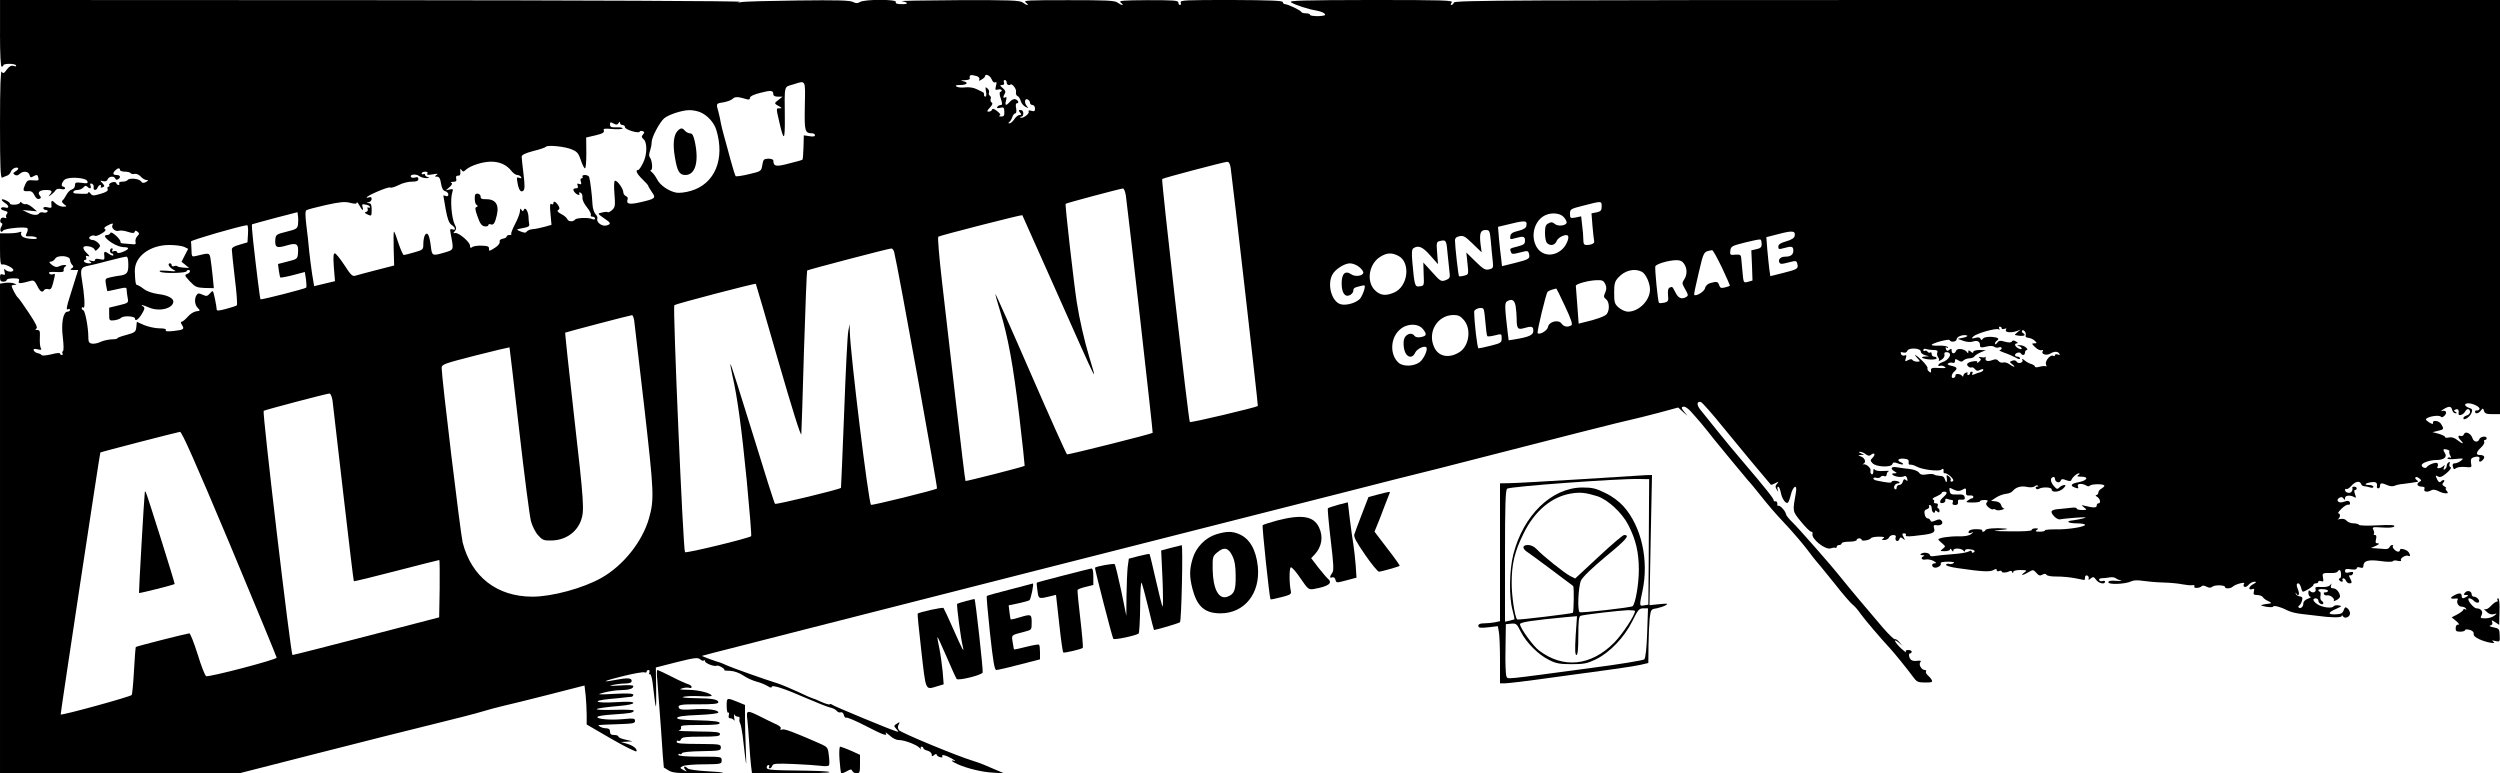 <?xml version="1.0" standalone="no"?>
<!DOCTYPE svg PUBLIC "-//W3C//DTD SVG 20010904//EN"
 "http://www.w3.org/TR/2001/REC-SVG-20010904/DTD/svg10.dtd">
<svg version="1.0" xmlns="http://www.w3.org/2000/svg"
 width="1500pt" height="464pt" viewBox="0 0 1500 464"
 preserveAspectRatio="xMidYMid meet">
<g transform="translate(0,464) scale(0.1,-0.1)"
fill="#000000" stroke="none">
<path d="M0 4440 c0 -127 4 -200 10 -200 6 0 10 4 10 8 0 12 69 12 76 0 4 -6
-1 -8 -14 -4 -14 5 -25 -1 -41 -21 -17 -24 -22 -26 -31 -13 -6 10 -10 -90 -10
-313 0 -259 3 -327 13 -323 6 3 20 9 29 12 10 3 20 14 23 24 3 10 15 20 25 23
25 6 26 -8 2 -22 -14 -9 -15 -12 -3 -20 10 -6 19 -4 28 5 21 20 54 17 60 -5 4
-17 8 -18 25 -8 16 9 22 9 25 0 9 -26 7 -28 -28 -25 -30 3 -37 -1 -47 -23 -17
-38 -15 -44 15 -42 21 2 30 -5 40 -25 9 -18 19 -25 29 -21 11 4 12 9 3 19 -16
20 -2 34 37 34 36 0 42 -7 21 -30 -9 -11 -8 -11 8 0 11 8 24 21 28 28 6 9 18
11 33 8 14 -4 24 -2 24 4 0 5 -4 10 -10 10 -16 0 -11 26 8 42 23 19 128 13
136 -9 5 -13 0 -15 -34 -10 -35 4 -40 3 -40 -15 0 -11 -8 -22 -19 -25 -10 -2
-25 -17 -32 -31 -8 -15 -18 -30 -24 -35 -6 -4 -3 -13 9 -22 19 -14 19 -15 -7
-15 -14 0 -35 10 -47 22 -20 21 -25 16 -21 -20 2 -9 -6 -11 -23 -6 -16 4 -26
2 -26 -5 0 -6 7 -11 16 -11 8 0 12 -5 9 -10 -4 -6 -15 -8 -25 -5 -10 3 -21 1
-25 -5 -9 -14 -38 -12 -71 5 l-29 15 44 -4 43 -4 -28 24 c-16 13 -34 22 -40
19 -6 -2 -17 2 -23 8 -6 6 -11 7 -11 1 0 -5 -14 -11 -30 -12 -17 -1 -30 2 -30
6 0 5 -11 14 -25 20 -30 14 -33 2 -5 -16 26 -16 26 -35 1 -27 -11 3 -22 2 -25
-4 -3 -5 6 -12 20 -15 20 -5 23 -10 15 -20 -6 -7 -7 -17 -3 -21 4 -5 -1 -5
-11 -2 -12 4 -20 1 -24 -10 -4 -9 -1 -19 5 -21 8 -2 8 -8 0 -22 -13 -20 -2
-43 10 -24 9 14 139 26 147 14 3 -5 1 -18 -5 -29 -9 -18 -7 -20 20 -19 17 1
35 -3 40 -8 14 -14 -68 -8 -85 6 -8 7 -12 17 -8 23 4 7 0 8 -11 4 -10 -4 -40
-7 -67 -7 l-49 0 0 -96 c0 -72 3 -95 13 -91 15 5 67 -20 67 -33 0 -14 -33 -13
-47 1 -9 9 -10 6 -6 -11 5 -19 3 -22 -10 -17 -13 5 -17 1 -17 -18 0 -18 5 -25
20 -25 11 0 20 5 20 10 0 6 18 10 40 10 33 0 38 -3 33 -17 -6 -16 8 -16 72 2
16 5 24 -1 38 -29 17 -36 31 -45 42 -26 4 6 15 8 25 5 14 -4 20 3 29 39 14 56
14 56 -3 50 -8 -3 -17 0 -21 6 -5 8 7 10 42 8 37 -2 47 0 45 11 -2 8 3 18 10
22 19 12 -18 12 -40 0 -12 -6 -24 -3 -41 10 -17 14 -19 19 -7 19 9 0 21 8 27
18 15 24 89 18 89 -7 0 -9 6 -23 12 -29 10 -10 10 -15 -2 -22 -12 -8 -9 -10
12 -10 l27 0 -15 -47 c-8 -27 -24 -76 -34 -109 -22 -69 -25 -88 -10 -79 5 3
10 1 10 -4 0 -6 -7 -11 -15 -11 -26 0 -39 -70 -28 -155 5 -42 6 -78 1 -81 -5
-3 -6 -10 -3 -15 4 -5 1 -9 -4 -9 -6 0 -11 4 -11 9 0 5 -23 3 -52 -5 -29 -7
-55 -9 -58 -5 -3 5 -14 10 -24 12 -11 2 -21 10 -24 17 -3 9 3 11 24 6 21 -5
25 -4 19 7 -5 7 -7 35 -6 61 2 41 0 48 -16 48 -13 0 -14 3 -5 8 9 6 -2 30 -44
93 -30 46 -61 89 -67 94 -11 9 -37 59 -37 70 0 3 8 5 18 6 14 0 14 1 -3 8 -11
5 -35 6 -53 4 l-32 -5 0 -1469 0 -1469 718 0 717 0 470 120 c259 66 571 145
695 175 124 30 255 64 291 75 36 11 95 27 130 35 35 8 159 38 275 68 l211 54
7 -60 c3 -33 6 -86 6 -117 l0 -57 148 -86 c81 -47 149 -80 151 -75 5 15 -20
35 -59 46 l-35 10 35 2 35 2 -42 10 c-24 5 -43 13 -43 19 0 5 -11 9 -25 9 -18
0 -25 5 -25 20 0 14 -7 20 -22 20 -13 0 -30 5 -38 10 -17 11 -23 10 85 14 119
4 125 5 125 22 0 14 -10 15 -74 9 -76 -7 -160 1 -151 14 2 5 44 11 92 14 105
7 123 10 126 23 1 5 -46 7 -113 5 -160 -4 -141 9 33 24 44 4 77 11 77 17 0 8
-33 9 -104 5 -123 -8 -153 8 -39 19 43 4 87 8 98 10 11 1 26 3 33 3 6 1 12 6
12 12 0 8 -33 10 -112 6 -108 -6 -111 -5 -63 8 28 7 71 14 97 14 53 1 78 9 78
24 0 6 -29 8 -82 4 -58 -3 -71 -3 -43 3 22 5 57 9 78 9 26 1 37 5 37 16 0 18
-26 19 -100 5 -94 -18 -64 -4 51 24 61 15 117 25 125 22 8 -3 14 -1 14 4 0 6
5 10 11 10 6 0 8 -7 5 -16 -3 -8 -2 -12 3 -9 5 3 12 -18 16 -47 22 -184 23
-187 22 -48 l-2 135 125 32 c108 27 127 29 141 17 9 -8 19 -11 22 -7 4 3 7 2
7 -4 0 -13 58 -35 71 -27 9 5 52 -20 45 -27 -2 -2 13 -4 34 -4 24 -1 53 -11
78 -27 21 -15 59 -32 82 -38 24 -6 54 -19 67 -27 13 -9 23 -11 23 -5 0 16 75
-9 208 -67 62 -27 126 -52 142 -56 16 -3 34 -12 40 -20 6 -8 17 -12 24 -9 8 3
16 -4 19 -16 3 -12 10 -19 15 -16 5 3 57 -19 115 -49 108 -56 134 -65 121 -42
-4 6 6 0 23 -15 16 -16 40 -28 54 -28 36 0 111 -29 127 -48 7 -9 11 -11 7 -4
-3 6 -1 12 4 12 6 0 11 -4 11 -9 0 -5 11 -12 25 -15 14 -4 25 -14 25 -22 0
-14 3 -14 15 -4 8 7 15 8 15 2 0 -5 9 -12 20 -15 11 -3 18 -1 14 4 -9 15 19 9
56 -12 19 -11 27 -18 18 -15 -29 9 -20 -2 15 -18 57 -26 150 -49 217 -52 l65
-4 -50 21 c-27 12 -61 26 -75 32 -14 6 -43 16 -65 23 -93 28 -431 168 -441
183 -8 11 -9 22 -2 34 8 16 7 17 -11 5 -19 -12 -19 -13 -3 -32 16 -18 16 -19
-3 -13 -37 11 -370 149 -381 158 -6 5 -13 6 -16 3 -4 -3 -26 4 -51 15 -25 12
-48 21 -51 21 -3 0 -43 17 -88 39 -46 21 -101 44 -123 51 -75 23 -260 89 -300
106 -22 10 -42 18 -45 19 -19 4 -111 38 -108 40 2 1 113 30 248 64 135 34 313
80 395 101 149 38 580 148 1355 345 805 204 1453 369 1855 471 226 58 428 109
450 114 22 5 173 43 335 85 446 115 911 233 945 239 17 3 85 21 152 38 l122
33 33 -30 c25 -23 28 -24 10 -4 -26 30 -28 39 -7 39 8 0 27 -14 42 -31 16 -18
33 -37 38 -43 6 -6 34 -40 63 -76 28 -36 58 -73 66 -82 8 -9 43 -52 78 -95 35
-42 77 -93 94 -113 18 -19 51 -60 75 -90 46 -58 85 -104 134 -156 60 -63 136
-152 170 -200 11 -15 25 -32 30 -38 6 -6 55 -66 109 -133 53 -68 104 -126 112
-131 8 -5 30 -29 47 -54 28 -39 124 -151 177 -208 22 -23 111 -133 139 -172
21 -29 29 -33 71 -33 41 0 47 2 40 16 -5 9 -16 21 -24 28 -9 8 -13 17 -10 22
3 5 0 9 -7 9 -20 0 -39 33 -27 47 7 9 2 11 -21 8 -30 -3 -43 6 -47 32 -1 7 2
13 7 13 5 0 9 5 9 10 0 6 -9 10 -21 10 -13 0 -18 -4 -13 -12 4 -7 -9 3 -29 21
-40 38 -52 66 -14 35 l22 -19 -19 22 c-10 13 -22 20 -27 18 -4 -3 -36 28 -71
68 -100 117 -210 248 -253 302 -61 77 -254 296 -292 333 -19 18 -36 39 -37 47
-3 19 -37 56 -46 50 -4 -3 -7 3 -6 13 0 9 -5 16 -12 14 -6 -1 -11 2 -10 6 3 8
-49 73 -192 241 -36 42 -102 121 -145 175 -44 55 -90 112 -103 128 -23 28 -22
52 3 46 8 -2 68 -70 135 -153 67 -82 141 -172 164 -199 34 -41 110 -131 121
-144 2 -2 14 2 27 9 21 11 22 11 10 -4 -11 -12 -11 -20 -2 -34 10 -16 11 -16
6 0 -3 9 -2 17 3 17 5 0 12 -16 16 -36 7 -38 31 -71 43 -59 4 3 12 25 17 47
13 52 39 66 31 17 -21 -121 -23 -113 30 -179 27 -33 54 -60 61 -60 7 0 10 -6
8 -12 -10 -30 78 -100 110 -88 11 4 23 6 28 3 4 -2 7 1 7 6 0 6 7 11 15 11 8
0 15 5 15 10 0 6 20 10 45 10 25 0 45 5 45 10 0 6 7 10 15 10 8 0 15 -4 15 -9
0 -10 48 -2 56 10 3 5 24 9 47 9 31 0 38 -3 27 -10 -12 -8 -11 -10 6 -10 12 0
24 7 28 15 3 8 14 15 25 15 13 0 19 -5 15 -14 -3 -8 -1 -17 5 -21 6 -3 14 1
17 10 5 13 9 13 22 3 13 -11 14 -10 3 10 -10 18 -9 22 4 22 9 0 13 -5 10 -11
-5 -7 10 -9 47 -5 116 12 132 18 122 48 -4 15 -2 19 13 17 28 -5 46 10 33 26
-9 11 -17 11 -37 2 -21 -9 -27 -9 -31 1 -2 6 -10 12 -17 12 -7 0 -15 11 -17
25 -4 18 0 26 14 30 10 4 16 11 13 16 -4 5 -1 9 4 9 6 0 11 -9 11 -19 0 -11 5
-23 10 -26 6 -3 10 -1 10 6 0 8 4 9 13 0 10 -8 14 -7 14 4 0 8 -4 15 -8 15 -5
0 -6 7 -3 15 4 10 0 15 -11 15 -9 0 -14 4 -11 9 4 5 0 12 -6 14 -7 3 1 11 20
18 17 8 32 17 32 21 0 4 7 8 15 8 21 0 19 -12 -5 -33 -25 -21 -26 -40 -2 -35
9 2 16 10 14 17 -2 9 3 11 13 7 9 -3 21 -6 27 -6 6 0 8 -7 4 -15 -4 -10 1 -15
15 -15 13 0 19 6 17 18 -2 13 3 16 20 14 18 -1 23 2 20 15 -3 14 -12 18 -45
16 -35 -1 -42 2 -45 21 -4 22 -3 22 23 9 21 -10 33 -11 48 -4 27 15 28 14 27
-12 -1 -17 4 -21 22 -20 12 2 22 -2 22 -7 0 -6 -4 -10 -8 -10 -5 0 -16 -6 -25
-13 -15 -10 -11 -12 28 -12 25 0 45 3 45 7 0 5 12 8 26 8 21 0 24 -3 16 -13
-9 -10 -6 -18 9 -31 12 -9 23 -15 27 -12 3 3 10 2 16 -2 6 -5 22 -5 36 -1 14
4 20 7 14 8 -7 1 -14 10 -17 20 -3 12 -15 21 -33 23 l-28 3 29 19 c16 11 43
21 60 23 16 1 35 9 40 16 20 24 50 33 85 26 21 -5 40 -3 48 3 7 6 15 8 19 4 3
-3 1 -6 -6 -6 -7 0 -9 -5 -6 -10 4 -6 12 -7 18 -3 22 13 77 11 77 -4 0 -20 47
-16 70 7 15 15 16 20 6 20 -8 0 -21 -6 -29 -14 -13 -13 -17 -12 -33 7 -22 25
-25 48 -6 55 6 2 12 -3 12 -11 0 -20 27 -29 34 -11 4 11 11 12 33 3 20 -7 29
-7 31 1 6 16 32 40 45 40 7 0 6 -4 -3 -10 -11 -7 -7 -10 18 -10 47 0 36 -23
-16 -33 -44 -8 -54 -20 -26 -31 23 -9 27 -8 21 8 -6 16 28 17 52 2 7 -5 16 -5
20 0 7 10 76 12 86 2 4 -3 -3 -11 -14 -18 -12 -6 -21 -17 -21 -25 0 -8 -6 -15
-12 -15 -7 0 -5 -5 5 -11 18 -11 24 -39 7 -39 -5 0 -10 -6 -10 -14 0 -13 -18
-14 -70 -1 -24 6 -24 6 -6 -9 19 -15 18 -16 -12 -16 -18 0 -32 4 -32 9 0 5
-12 7 -27 5 -16 -2 -46 -5 -68 -7 -59 -4 -68 -13 -43 -42 12 -14 29 -23 37
-21 9 2 52 7 96 10 59 4 71 3 45 -4 -19 -5 -47 -10 -62 -12 -48 -4 -31 -18 22
-18 28 0 50 -4 50 -9 0 -12 -105 -29 -177 -27 -35 0 -63 -2 -63 -6 0 -5 -15
-8 -32 -8 -25 0 -29 3 -18 10 12 8 11 10 -7 10 -13 0 -23 -4 -23 -10 0 -6 -48
-9 -127 -8 -107 1 -117 3 -63 8 45 4 54 7 30 9 -58 5 -115 0 -118 -10 -2 -5
-8 -9 -13 -9 -6 0 -8 3 -6 8 3 4 -13 7 -36 7 -26 0 -42 -5 -45 -14 -3 -10 1
-12 14 -8 18 7 18 7 0 -8 -12 -9 -39 -14 -75 -13 -55 1 -121 -9 -121 -19 0 -2
10 -13 23 -23 21 -18 21 -19 3 -33 -17 -13 -16 -14 13 -14 17 0 31 5 31 11 0
6 5 4 10 -4 7 -11 10 -12 10 -2 0 16 51 13 62 -3 5 -6 8 -6 8 2 0 6 11 10 25
8 31 -3 40 -11 26 -20 -6 -3 -11 -1 -11 5 0 7 -6 8 -18 1 -11 -6 -54 -13 -98
-16 -43 -3 -91 -8 -106 -11 -16 -3 -28 -1 -28 4 0 14 -35 21 -51 11 -11 -7 -9
-9 6 -10 11 0 14 -3 7 -6 -21 -8 -13 -25 11 -20 12 3 33 -1 47 -8 20 -12 21
-14 7 -15 -21 0 -18 -25 4 -26 19 0 40 16 33 27 -3 5 16 9 43 9 32 0 43 -3 34
-9 -8 -5 -20 -7 -27 -4 -6 2 -15 0 -18 -5 -3 -6 28 -15 72 -21 144 -21 189
-23 211 -12 16 9 21 9 21 0 0 -6 7 -9 15 -5 8 3 15 2 15 -3 0 -9 30 -8 47 2 6
4 14 1 16 -5 4 -10 6 -10 6 0 1 7 16 12 44 12 39 -1 41 -2 23 -15 -27 -20 -11
-19 25 2 27 16 29 16 47 -4 14 -17 22 -19 36 -11 13 7 20 7 25 -1 4 -6 32 -11
62 -10 30 0 78 -4 108 -10 29 -6 55 -11 57 -11 2 0 4 7 4 16 0 9 6 14 13 11 6
-2 11 -10 9 -17 -3 -11 0 -11 13 0 14 11 18 10 31 -8 15 -22 54 -31 54 -12 0
5 -6 7 -14 4 -8 -3 -17 -1 -21 5 -3 7 3 11 17 12 13 0 34 2 47 5 13 2 29 0 35
-5 6 -5 20 -11 31 -14 11 -3 -1 -4 -27 -2 -34 3 -48 0 -48 -9 0 -15 103 -11
137 6 14 7 40 8 70 3 26 -4 82 -9 123 -10 41 -1 93 -6 115 -11 22 -4 48 -7 59
-5 11 2 16 -2 12 -8 -8 -13 36 -10 45 3 4 4 16 3 28 -4 16 -8 26 -8 35 0 15
12 76 10 76 -2 0 -12 34 -10 46 2 14 14 76 31 69 19 -13 -21 8 -29 25 -9 9 11
26 20 36 20 15 -1 13 -4 -9 -16 -27 -15 -29 -38 -2 -28 10 4 12 0 8 -15 -4
-17 -1 -21 20 -21 14 0 30 -6 34 -13 4 -7 19 -18 33 -24 19 -9 21 -12 8 -14
-10 -1 -22 -3 -28 -4 -5 -1 -16 -4 -22 -5 -7 -1 5 -6 27 -10 22 -4 41 -4 43 0
4 10 46 -1 88 -23 17 -9 55 -18 86 -21 30 -3 72 -8 94 -11 76 -11 144 -12 144
-1 0 6 4 5 8 -2 11 -17 42 -4 42 18 0 10 -7 23 -15 30 -12 10 -16 8 -23 -11
-7 -19 -17 -24 -50 -25 -48 -1 -46 11 7 34 33 15 34 16 12 20 -13 2 -26 -1
-30 -6 -9 -14 -67 -7 -96 12 -28 18 -33 36 -10 36 8 0 15 -6 15 -14 0 -8 7
-16 15 -20 17 -6 21 9 4 20 -6 3 -9 17 -6 30 2 13 0 24 -4 24 -5 0 -9 4 -9 9
0 5 14 8 30 6 17 -1 29 -6 28 -11 -2 -5 -9 -8 -16 -8 -7 1 -11 -3 -9 -10 2 -6
12 -10 21 -8 19 3 48 -22 38 -33 -4 -4 3 -2 16 4 12 6 22 16 22 22 0 22 -22
49 -40 49 -14 0 -18 5 -14 18 5 14 4 14 -4 3 -7 -10 -25 -14 -53 -13 -33 2
-40 0 -36 -12 7 -18 -17 -28 -32 -13 -8 8 -11 5 -11 -11 0 -12 6 -22 13 -23 6
0 0 -5 -15 -11 -17 -6 -28 -17 -28 -28 0 -10 -5 -22 -11 -25 -14 -9 -27 4 -13
13 6 4 13 17 16 29 5 17 1 23 -15 25 -11 2 -22 9 -23 16 -1 7 0 8 3 2 11 -22
22 -9 13 16 -13 32 -13 44 0 44 5 0 12 -11 16 -25 3 -14 8 -25 11 -25 13 0 63
32 63 40 0 6 7 10 15 10 8 0 15 4 15 10 0 5 7 7 16 3 14 -5 16 -1 12 20 -6 29
-3 30 49 29 18 -1 35 3 38 8 11 17 20 11 21 -15 1 -14 -2 -25 -8 -25 -5 0 -6
-5 -3 -10 3 -6 11 -10 16 -10 6 0 7 4 4 10 -3 5 -1 10 5 10 6 0 13 -7 16 -15
4 -8 12 -15 20 -15 17 0 17 5 4 31 -8 14 -8 19 1 17 6 -2 14 3 17 11 3 10 -2
12 -22 7 -19 -5 -26 -3 -26 9 0 11 8 14 35 9 23 -3 35 -1 35 6 0 7 8 9 20 5
14 -4 20 -2 20 8 0 32 28 41 101 31 40 -6 73 -6 76 -1 3 5 16 6 30 2 15 -3 22
-2 19 4 -8 12 31 34 44 26 12 -7 13 5 2 21 -10 16 -52 28 -52 15 0 -6 -5 -11
-11 -11 -15 0 -39 26 -32 34 4 3 2 6 -4 6 -6 0 -13 -6 -16 -13 -3 -8 -16 -13
-29 -11 -12 1 -36 3 -53 4 l-30 2 30 13 c19 9 24 14 12 15 -14 0 -16 5 -11 25
4 17 2 25 -7 25 -7 0 -9 3 -6 6 3 4 2 15 -3 25 -9 17 -5 18 55 14 41 -3 67 0
71 7 5 8 -23 10 -100 6 -58 -3 -109 -2 -112 3 -3 5 -18 9 -33 9 -16 0 -34 7
-42 16 -8 10 -22 13 -38 10 -14 -3 -20 -3 -13 0 14 7 16 34 2 34 -5 0 3 12 18
27 15 15 33 26 40 25 6 -2 12 1 12 6 0 17 -12 21 -38 11 -30 -12 -52 10 -25
25 10 5 18 4 24 -5 7 -11 9 -11 9 3 0 17 34 19 58 4 9 -5 9 0 2 18 -6 17 -6
26 0 26 6 0 10 5 10 10 0 6 -7 10 -16 10 -8 0 -13 -4 -10 -8 2 -4 1 -14 -4
-21 -9 -15 -40 -8 -40 9 0 6 4 9 8 6 5 -3 19 6 30 19 24 27 50 32 58 12 3 -8
10 -14 17 -14 7 0 22 -3 35 -7 13 -5 22 -3 22 3 0 6 -12 11 -27 11 -34 0 -22
12 17 17 28 3 35 -4 31 -29 0 -5 4 -8 9 -8 6 0 10 7 10 15 0 18 11 19 44 4 14
-7 33 -8 43 -4 10 5 32 10 48 11 28 3 68 9 90 13 6 1 3 5 -5 11 -8 5 -11 12
-7 16 3 4 14 1 22 -6 15 -12 15 -14 0 -22 -20 -12 -10 -28 17 -28 14 0 18 -5
14 -15 -6 -17 20 -20 43 -6 8 5 24 3 40 -5 14 -8 34 -14 45 -14 15 0 16 3 6
15 -7 8 -9 15 -4 15 5 0 1 5 -9 11 -14 8 -16 14 -6 25 13 16 -2 19 -17 4 -7
-7 -14 -2 -22 15 -11 23 -10 25 6 16 13 -7 25 -2 52 21 21 18 30 32 23 35 -7
2 -9 11 -6 20 4 11 2 14 -5 9 -7 -4 -12 -13 -12 -21 0 -8 -5 -17 -12 -21 -8
-5 -9 -1 -4 12 6 15 5 17 -5 7 -15 -15 -43 -17 -34 -3 3 6 4 14 0 20 -6 10
-55 -7 -66 -24 -7 -9 -29 0 -29 13 0 14 50 31 89 31 43 0 65 17 51 40 -15 23
-12 29 10 23 12 -3 19 -8 16 -11 -3 -2 -1 -14 5 -25 7 -13 7 -17 1 -13 -6 3
-13 2 -17 -3 -3 -6 14 -8 47 -5 49 5 52 4 34 -10 -11 -9 -28 -16 -37 -16 -12
0 -16 -6 -12 -20 4 -16 8 -18 19 -9 8 6 32 9 55 7 40 -4 40 -3 35 23 -3 19 0
29 10 33 28 11 46 7 40 -9 -7 -19 8 -20 23 -2 13 16 5 27 -21 27 -25 0 -22 17
8 45 14 13 23 29 19 34 -3 6 -1 11 4 11 6 0 11 5 11 10 0 16 -37 12 -44 -5 -8
-22 -34 -18 -41 5 -9 29 -43 46 -51 25 -4 -9 -13 -14 -20 -11 -19 7 -18 -9 2
-28 22 -23 7 -20 -24 5 -17 13 -34 18 -49 14 -13 -3 -23 -2 -23 3 0 5 -17 13
-37 19 l-38 10 33 8 c35 8 37 11 19 40 -13 22 -54 27 -49 7 1 -8 -7 -7 -24 4
-22 15 -23 19 -10 26 24 13 75 18 82 7 3 -5 12 -2 20 6 19 18 10 36 -14 29 -9
-3 -6 2 8 10 34 21 47 20 53 -4 3 -11 11 -20 19 -20 11 0 11 2 0 9 -11 7 -11
9 2 14 14 6 21 -4 17 -25 -2 -17 29 -7 39 12 6 11 15 18 21 15 16 -10 10 -32
-11 -38 -11 -3 -20 -10 -20 -16 0 -19 40 7 49 32 7 18 4 24 -15 30 -29 10 -32
27 -4 27 28 0 71 -22 67 -34 -3 -6 -10 -10 -16 -9 -6 2 -11 -2 -11 -7 0 -16
22 -12 35 7 12 15 13 15 19 -3 4 -15 15 -19 51 -19 l45 0 0 1243 0 1242 -3135
0 c-2778 0 -3136 -2 -3141 -15 -4 -8 -11 -15 -16 -15 -6 0 -5 6 2 15 11 13
-44 15 -485 15 -415 -1 -495 -3 -479 -14 22 -15 104 -42 155 -50 21 -4 42 -12
47 -19 8 -9 -1 -12 -39 -14 -27 0 -49 3 -49 8 0 5 -11 9 -24 9 -13 0 -26 3
-28 8 -4 10 -79 46 -98 47 -8 1 -14 6 -13 12 2 9 -80 12 -308 13 -275 0 -311
-1 -305 -15 3 -8 1 -15 -4 -15 -6 0 -10 7 -10 15 0 12 -27 14 -182 14 -157 -1
-179 -3 -163 -15 10 -8 14 -14 9 -14 -6 0 -19 7 -30 15 -16 12 -68 14 -294 14
-244 0 -273 -1 -256 -14 11 -8 16 -15 10 -15 -5 0 -18 7 -28 15 -17 13 -78 15
-385 14 -201 -1 -355 -4 -341 -6 42 -8 42 -19 0 -18 -28 0 -39 4 -35 13 6 17
-187 17 -215 0 -15 -9 -24 -9 -42 0 -17 10 -101 12 -333 9 -170 -2 -323 -6
-340 -10 -25 -6 -26 -5 -5 2 14 5 -913 9 -2207 10 l-2233 1 0 -200z m5858
-256 c14 -4 21 -12 18 -20 -4 -11 -2 -11 14 -1 11 6 20 15 20 19 0 19 32 5 40
-18 6 -15 15 -22 21 -18 9 5 10 -1 5 -21 -6 -24 -5 -27 13 -22 20 5 30 -8 12
-15 -5 -2 -4 -19 4 -40 10 -31 10 -38 -1 -38 -7 0 -16 -5 -20 -11 -5 -8 0 -10
17 -6 21 5 24 3 25 -23 1 -24 -3 -30 -20 -29 -12 0 -15 3 -8 6 8 3 3 12 -15
26 -18 15 -28 17 -31 9 -2 -7 -11 -12 -20 -12 -12 0 -11 5 7 24 15 16 19 26
11 31 -6 4 -9 13 -6 21 3 7 1 16 -5 20 -6 3 -8 12 -5 19 3 8 -2 19 -10 25 -12
11 -13 8 -8 -19 4 -18 2 -31 -4 -31 -5 0 -9 6 -8 13 0 6 -2 13 -7 14 -4 2 -21
10 -37 18 -18 9 -44 13 -67 11 -21 -3 -45 -1 -53 4 -11 7 -5 10 23 10 40 0 51
16 15 23 -17 3 -14 5 10 6 17 0 31 4 31 9 -4 23 2 26 39 16z m182 -39 c0 -13
13 -20 23 -12 11 7 38 -29 33 -45 -2 -11 2 -22 9 -24 7 -3 16 -16 19 -29 4
-14 16 -30 29 -36 18 -9 20 -9 10 2 -18 19 -17 50 2 43 8 -4 15 -12 15 -20 0
-8 7 -14 15 -14 8 0 15 -9 15 -21 0 -16 -4 -19 -21 -14 -15 5 -20 3 -17 -6 5
-14 -40 -44 -50 -34 -3 3 0 5 6 5 7 0 12 9 12 20 0 12 -7 20 -16 20 -14 0 -14
-3 -4 -15 10 -12 10 -15 -3 -15 -8 0 -22 -11 -31 -25 -9 -14 -22 -25 -29 -25
-8 0 -9 2 -1 8 6 4 14 17 18 30 4 12 12 22 18 22 6 0 8 12 5 30 -4 17 -2 30 3
30 16 0 11 17 -6 24 -10 4 -23 -2 -34 -14 -24 -27 -32 -25 -24 6 5 19 4 25 -5
20 -13 -9 -14 3 -2 23 6 10 3 20 -12 32 -19 16 -19 18 -5 19 11 0 15 5 12 15
-4 8 -1 15 5 15 6 0 11 -7 11 -15z m-1211 -141 c-3 -153 0 -163 44 -164 9 0
17 -5 17 -11 0 -8 -12 -10 -34 -6 l-33 5 -2 -71 c-1 -39 -4 -73 -6 -75 -2 -2
-38 -13 -81 -23 -79 -21 -93 -18 -94 18 0 6 -13 11 -30 11 -27 -1 -31 -5 -36
-38 -6 -37 -7 -38 -80 -55 -41 -10 -77 -15 -80 -12 -3 3 -17 47 -31 99 -14 51
-31 116 -39 143 -8 28 -16 62 -19 77 -2 16 -9 45 -14 65 -15 53 -16 52 30 59
22 4 47 13 55 21 14 14 30 14 87 -3 10 -3 17 0 17 9 0 9 22 20 62 30 65 17 78
15 78 -9 0 -9 10 -14 28 -14 l27 0 -25 -20 c-26 -20 -26 -21 5 -38 17 -10 18
-11 3 -12 -22 0 -22 5 -2 -83 27 -118 34 -113 33 23 -2 204 -6 187 49 203 79
25 74 33 71 -129z m-626 -38 c42 -18 82 -62 95 -106 53 -175 -9 -323 -152
-365 -33 -10 -71 -14 -88 -11 -46 9 -97 44 -115 79 -9 18 -23 37 -32 44 -9 7
-11 13 -5 13 12 0 7 59 -7 76 -6 7 -5 22 1 38 5 15 10 39 10 54 0 29 48 119
75 142 26 22 105 48 148 49 21 1 52 -5 70 -13z m-492 -65 c6 10 9 11 9 2 0 -7
7 -13 15 -13 8 0 15 -6 15 -13 0 -15 83 -40 88 -27 2 5 10 6 18 3 12 -4 12 -8
2 -20 -10 -12 -9 -17 2 -27 24 -18 24 -92 -1 -142 -11 -24 -25 -44 -30 -44
-19 0 -8 -23 26 -56 19 -18 35 -36 35 -40 0 -3 10 -19 21 -36 27 -37 21 -41
-71 -62 -65 -15 -85 -10 -74 19 3 7 -2 15 -10 18 -9 4 -16 14 -16 23 0 22 -39
76 -51 69 -5 -3 -6 -39 -2 -81 5 -67 4 -77 -14 -94 -12 -10 -23 -16 -26 -13
-4 3 -19 2 -34 -2 -30 -7 -32 -4 26 -45 27 -18 26 -26 -1 -33 -26 -7 -61 20
-54 40 3 7 -2 20 -11 28 -8 9 -17 35 -18 58 -2 50 -14 147 -20 165 -2 6 -14
12 -25 12 -12 0 -18 -4 -15 -10 3 -5 1 -10 -5 -10 -7 0 -9 -8 -5 -20 5 -15 3
-18 -9 -14 -12 5 -15 2 -10 -10 4 -11 1 -16 -10 -16 -19 0 -21 -11 -4 -28 14
-14 32 -16 23 -2 -3 5 0 7 8 4 8 -3 13 -16 12 -28 -2 -15 9 -38 27 -60 16 -20
26 -40 23 -46 -3 -5 1 -10 9 -10 9 0 16 -5 16 -11 0 -7 -7 -8 -17 -3 -22 10
-94 7 -102 -3 -11 -15 -41 -14 -47 2 -4 9 -20 23 -37 31 -20 11 -26 18 -18 24
10 6 10 12 0 29 -15 22 -29 28 -29 10 0 -5 -5 -7 -12 -3 -8 5 -10 -10 -5 -59
l6 -66 -42 -12 c-23 -6 -55 -13 -71 -14 -15 -1 -31 -8 -35 -14 -6 -9 -14 -9
-37 0 -25 10 -26 13 -9 16 58 11 63 13 60 30 -2 10 -4 29 -4 43 -2 33 -20 61
-28 41 -5 -11 -7 -11 -14 0 -6 10 -9 8 -9 -7 0 -12 -13 -47 -29 -77 -16 -31
-27 -58 -23 -61 3 -3 -2 -6 -11 -6 -9 0 -17 -4 -17 -9 0 -5 -10 -11 -22 -13
-13 -2 -22 -9 -20 -16 3 -14 -12 -30 -45 -49 -17 -10 -20 -9 -19 5 1 13 -8 17
-44 18 -25 1 -51 -3 -57 -9 -10 -7 -13 -4 -13 9 0 22 -69 80 -89 76 -12 -3
-13 -1 -2 11 10 13 10 20 0 39 -20 37 -29 154 -15 195 6 18 4 21 -16 16 l-23
-5 23 20 c15 14 18 22 10 25 -7 3 -2 6 11 6 18 1 22 5 18 20 -3 12 1 18 12 17
11 -1 15 6 13 24 -1 19 0 21 7 10 9 -12 12 -12 28 3 28 24 99 47 150 47 51 0
93 -19 121 -55 11 -14 27 -25 35 -25 9 0 19 -5 23 -12 5 -8 2 -9 -10 -5 -16 6
-17 3 -11 -30 8 -45 21 -61 36 -46 8 8 8 36 0 99 -6 49 -11 96 -11 104 0 11
22 21 70 34 38 9 72 21 75 25 7 13 117 2 157 -16 31 -13 40 -24 53 -64 9 -27
20 -49 25 -49 5 0 8 42 8 92 l-1 93 56 13 c42 10 54 17 50 29 -5 12 4 13 50 9
31 -3 59 -1 62 3 3 5 -13 8 -35 7 -32 -1 -40 2 -40 17 0 15 3 16 21 6 17 -9
23 -8 30 2z m3673 -268 c9 -58 166 -1427 163 -1429 -12 -9 -403 -102 -408 -96
-8 9 -172 1452 -166 1458 6 6 366 101 389 103 11 1 18 -10 22 -36z m-6664 -13
c0 -5 13 -10 29 -10 17 0 32 -4 35 -9 3 -5 14 -7 24 -4 10 2 26 -5 36 -16 11
-12 26 -21 35 -21 13 -1 12 -3 -3 -12 -15 -8 -22 -7 -30 4 -12 17 -72 22 -81
7 -4 -5 -17 -9 -31 -9 -14 0 -22 -4 -19 -10 3 -5 2 -10 -4 -10 -5 0 -11 5 -13
11 -2 7 -13 9 -26 5 -12 -4 -20 -12 -17 -17 4 -5 2 -9 -4 -9 -6 0 -8 -7 -5
-14 4 -11 -8 -19 -43 -29 -43 -13 -49 -12 -60 2 -7 9 -13 12 -13 6 0 -9 -14
-10 -77 -6 -24 2 -13 21 11 21 13 0 29 7 36 15 9 11 16 13 24 5 15 -15 26 -12
19 6 -4 12 -2 15 8 12 8 -3 13 -12 11 -22 -4 -20 17 -21 24 -1 4 8 10 15 16
15 5 0 6 -4 3 -10 -3 -6 1 -7 10 -4 14 6 14 8 0 25 -16 16 -16 17 4 12 14 -3
23 0 27 11 7 19 40 22 46 4 2 -6 10 -8 16 -4 19 11 14 26 -8 26 -23 0 -26 10
-8 28 15 15 28 16 28 2z m1844 -21 c-5 -9 4 -10 32 -5 28 5 35 4 24 -3 -13 -9
-13 -11 2 -11 13 0 20 -11 24 -41 5 -29 13 -43 25 -46 11 -3 19 -12 19 -20 0
-9 -6 -13 -15 -9 -8 3 -15 4 -15 3 0 -1 7 -38 14 -82 11 -60 20 -83 35 -94 25
-16 28 -36 5 -27 -14 5 -15 1 -9 -31 18 -95 19 -91 -37 -108 -75 -22 -76 -21
-83 38 -8 66 -20 89 -35 67 -5 -8 -10 -32 -10 -52 0 -36 -1 -37 -54 -52 -30
-9 -58 -16 -63 -16 -5 0 -19 32 -32 70 -12 39 -24 70 -27 70 -3 0 -3 -46 -2
-102 l3 -101 -105 -27 c-58 -15 -115 -30 -127 -34 -18 -6 -28 3 -67 64 -25 38
-51 70 -57 70 -9 0 -10 -23 -6 -83 l7 -84 -63 -15 -62 -15 -12 71 c-6 39 -14
103 -18 141 -3 39 -11 108 -17 154 -7 61 -7 85 1 90 6 4 59 18 117 31 86 19
114 21 145 13 28 -7 39 -7 39 1 1 6 8 -1 16 -16 17 -32 28 -37 19 -9 -5 15 -1
18 20 13 14 -2 25 -9 25 -14 0 -5 -4 -6 -10 -3 -5 3 -7 0 -4 -9 3 -8 -1 -16
-10 -18 -11 -2 -9 -6 9 -15 24 -11 25 -10 25 28 0 30 -4 39 -17 40 -17 1 -17
2 0 6 9 2 17 11 17 20 0 9 -6 13 -15 9 -8 -3 -15 -3 -15 -1 0 11 130 66 140
60 6 -4 29 3 51 14 22 12 57 21 79 21 30 0 40 4 40 16 0 11 -6 13 -19 9 -11
-3 -22 -2 -25 3 -10 16 29 20 49 6 10 -8 30 -13 44 -13 17 1 20 3 9 6 -10 2
-18 9 -18 14 0 6 -4 7 -10 4 -5 -3 -10 -1 -10 4 0 6 9 11 21 11 12 0 18 -4 13
-11z m4191 -131 c14 -101 164 -1423 161 -1425 -7 -7 -508 -133 -514 -129 -4 2
-102 220 -217 484 -115 265 -211 479 -212 478 -2 -2 10 -46 27 -100 49 -160
79 -326 116 -635 19 -161 33 -295 32 -296 -6 -6 -352 -94 -355 -91 -2 2 -28
217 -58 477 -30 261 -68 589 -84 729 -16 140 -26 257 -21 260 13 8 501 133
504 129 1 -2 91 -204 200 -448 269 -604 250 -566 201 -401 -29 97 -58 223 -74
325 -17 108 -72 588 -67 592 4 5 324 90 343 92 7 1 14 -18 18 -41z m2855 -67
c0 -24 -5 -29 -30 -35 l-31 -6 6 -77 c4 -43 8 -83 10 -90 4 -13 -16 -23 -46
-23 -15 0 -19 7 -19 33 0 17 -3 56 -7 85 l-6 54 -33 -7 c-32 -6 -34 -4 -34 23
0 27 3 29 83 49 109 28 107 28 107 -6z m-7822 -108 c-3 -24 -10 -29 -68 -43
-61 -15 -65 -18 -68 -45 -4 -50 7 -56 67 -38 62 18 73 11 69 -47 -3 -33 -5
-35 -62 -49 l-58 -15 5 -39 c3 -21 7 -40 9 -42 2 -2 36 4 75 14 l72 19 7 -45
c3 -24 4 -46 1 -49 -7 -7 -270 -74 -274 -70 -3 3 -22 152 -44 349 -6 54 -9
100 -7 101 1 1 64 18 138 38 l135 35 3 -24 c2 -12 2 -35 0 -50z m7592 47 c11
-11 20 -26 20 -34 0 -20 -52 -27 -72 -9 -13 11 -21 12 -37 3 -17 -8 -21 -20
-21 -58 0 -27 5 -53 12 -60 20 -20 48 -14 58 12 8 22 55 44 67 32 11 -11 -9
-59 -33 -81 -55 -51 -130 -40 -159 22 -33 68 -3 157 60 183 37 16 84 11 105
-10z m-222 -56 c-2 -12 -18 -22 -48 -29 -34 -8 -46 -16 -48 -32 -3 -20 -1 -21
30 -12 49 14 58 11 58 -15 0 -20 -7 -25 -45 -35 -48 -12 -48 -12 -39 -34 5
-13 12 -13 54 -2 46 12 49 12 54 -8 7 -29 2 -33 -85 -55 l-77 -19 -5 46 c-4
25 -9 78 -13 118 l-6 72 38 9 c128 32 139 32 132 -4z m-8483 6 c-10 -17 16
-41 37 -35 10 4 35 1 55 -6 29 -9 38 -9 41 0 3 9 7 9 18 0 11 -9 11 -13 -2
-26 -9 -9 -13 -24 -11 -34 4 -14 0 -17 -22 -14 -14 1 -36 3 -48 4 -13 0 -22 4
-20 9 4 14 -55 68 -60 55 -3 -7 -11 -13 -19 -13 -26 0 -15 -19 27 -47 22 -14
53 -26 70 -26 38 0 37 -11 -3 -28 -23 -9 -33 -10 -35 -2 -3 7 -11 9 -20 6 -11
-4 -14 -2 -9 5 4 7 2 12 -3 12 -6 0 -11 -7 -11 -15 0 -8 5 -15 10 -15 6 0 10
-5 10 -11 0 -5 -10 -3 -22 5 -31 22 -36 20 -32 -10 2 -23 0 -25 -27 -19 -19 4
-29 3 -29 -5 0 -7 -9 -9 -22 -5 -18 5 -20 4 -8 -4 12 -9 11 -11 -7 -11 -12 0
-25 5 -28 10 -3 6 -1 10 5 10 7 0 10 7 7 14 -4 11 -1 13 11 9 12 -4 11 0 -5
16 -33 31 -30 49 8 43 17 -2 33 -11 36 -18 4 -11 7 -11 19 1 8 7 14 16 14 20
0 12 -29 35 -44 35 -8 0 -17 4 -20 9 -7 10 22 24 34 16 5 -3 23 3 40 14 21 12
28 21 20 26 -8 5 -4 12 12 20 29 16 41 18 33 5z m813 -52 l-3 -52 -47 -14
c-34 -9 -48 -18 -47 -30 0 -9 8 -87 18 -172 11 -85 16 -158 12 -162 -3 -3 -32
-13 -63 -21 -48 -13 -58 -13 -58 -2 0 8 -5 37 -11 65 -11 50 -11 51 -29 30
-16 -18 -21 -19 -45 -8 -22 10 -28 9 -36 -3 -14 -22 -11 -59 8 -77 16 -16 15
-17 -10 -20 -14 -2 -37 -16 -51 -33 -14 -16 -30 -29 -35 -29 -8 0 -7 -7 1 -20
16 -25 11 -29 -51 -36 -37 -4 -51 -2 -46 5 4 7 -9 11 -39 11 -24 0 -65 9 -90
19 l-45 20 -3 -31 c-3 -29 -7 -33 -61 -48 -32 -8 -56 -18 -53 -20 2 -3 -12 -6
-33 -6 -21 -1 -52 -8 -67 -15 -16 -8 -39 -13 -51 -11 -19 3 -23 10 -23 40 0
57 -19 157 -30 160 -5 2 -10 8 -10 13 0 6 5 7 11 3 11 -6 6 77 -10 171 -10 58
-4 72 32 79 18 3 75 17 127 31 52 14 101 25 108 25 8 0 12 -16 12 -49 0 -51
-9 -60 -60 -66 -8 -1 -30 -5 -48 -9 -31 -7 -32 -9 -26 -44 4 -21 7 -38 8 -39
1 -1 27 5 59 12 53 12 57 12 57 -5 0 -9 3 -31 6 -47 6 -30 5 -31 -53 -45 l-58
-14 0 -39 c0 -38 1 -40 30 -37 17 2 36 9 43 16 14 13 82 9 82 -5 0 -20 20 -7
41 27 18 30 19 38 8 45 -22 14 -5 11 37 -7 62 -26 144 -4 144 37 0 20 -36 38
-87 44 -37 5 -70 16 -90 31 -17 13 -36 24 -40 24 -9 0 -12 17 -14 82 -3 88 90
158 207 158 35 0 74 -5 88 -11 l25 -12 -20 -39 -20 -39 23 -18 23 -19 -32 2
c-17 1 -35 4 -38 8 -4 4 -13 4 -21 1 -8 -3 -14 0 -14 6 0 6 -5 11 -10 11 -18
0 -5 -25 20 -38 22 -11 18 -12 -35 -7 -44 3 -55 2 -43 -6 20 -11 158 -8 158 4
0 4 5 7 10 7 17 0 11 -18 -8 -24 -16 -6 -14 -11 17 -44 32 -34 41 -38 90 -40
l54 -1 -7 72 c-4 40 -10 87 -13 105 -6 36 -7 36 -87 16 -25 -6 -26 -4 -27 35
-1 23 -2 46 -3 52 -1 8 289 92 337 98 4 1 7 -22 5 -51z m7457 -45 c3 -38 8
-89 11 -115 5 -45 4 -48 -21 -54 -23 -6 -35 1 -82 47 l-55 54 7 -66 c7 -66 7
-66 -20 -73 -15 -4 -29 -5 -31 -3 -4 4 -24 179 -24 213 0 16 8 23 28 27 23 5
35 -3 79 -46 l53 -51 -7 51 c-7 64 0 83 31 83 23 0 25 -4 31 -67z m1823 31
c-2 -12 -19 -23 -51 -32 -34 -10 -47 -18 -47 -32 0 -16 4 -17 32 -9 49 14 58
11 58 -15 0 -24 -16 -36 -48 -36 -27 0 -43 -15 -37 -32 6 -14 12 -14 55 -3 46
12 49 12 54 -8 7 -29 2 -33 -86 -55 l-76 -19 -6 41 c-3 22 -8 75 -12 117 l-6
76 78 20 c81 21 98 18 92 -13z m-198 -49 c0 -18 -7 -25 -31 -30 l-31 -7 4 -91
3 -90 -27 -8 c-27 -7 -27 -7 -33 60 -3 36 -7 75 -8 86 -2 16 -8 19 -35 17 -31
-3 -33 -2 -30 24 3 26 9 29 88 49 47 12 88 20 93 18 4 -2 7 -15 7 -28z m-1886
-42 c4 -38 9 -89 12 -115 6 -45 4 -48 -22 -59 -27 -10 -32 -7 -81 48 l-53 58
2 -70 c3 -69 3 -70 -24 -73 -29 -4 -31 2 -44 147 -5 57 -3 75 7 82 30 19 55 8
100 -43 l47 -53 -5 67 c-5 59 -4 67 13 71 39 10 42 7 48 -60z m-3319 -5 c25
-102 262 -1414 257 -1419 -10 -9 -391 -103 -396 -98 -15 15 -124 906 -127
1038 l-1 46 -8 -40 c-5 -22 -16 -242 -25 -490 -10 -247 -18 -451 -19 -452 -8
-10 -391 -102 -396 -96 -4 4 -65 196 -135 425 -71 230 -130 416 -132 414 -2
-2 3 -32 11 -67 30 -128 56 -320 87 -637 17 -178 29 -326 26 -329 -12 -12
-390 -104 -397 -96 -11 13 -74 1473 -64 1482 9 8 486 133 489 128 1 -1 63
-211 136 -467 81 -280 135 -453 137 -435 1 17 9 243 16 503 8 261 17 476 19
479 5 5 485 131 504 132 7 1 15 -9 18 -21z m4967 -94 c27 -58 49 -107 47 -109
-2 -2 -16 -6 -31 -10 -21 -5 -27 -3 -33 14 -7 22 -14 24 -55 12 -14 -4 -27
-16 -30 -31 -5 -20 -54 -50 -65 -39 -2 2 10 61 27 131 31 131 28 128 81 137 5
0 31 -47 59 -105z m-1942 71 c76 -39 59 -186 -27 -221 -50 -21 -81 -17 -114
15 -53 53 -35 160 34 201 38 24 68 25 107 5z m1714 -47 c20 -28 20 -67 1 -95
-14 -20 -13 -25 6 -58 18 -31 20 -38 8 -46 -27 -17 -49 -9 -65 24 -21 40 -19
38 -35 32 -10 -4 -13 -17 -11 -45 4 -35 1 -40 -22 -46 -15 -3 -29 -4 -32 -1
-7 7 -26 205 -22 219 5 14 78 36 125 37 22 1 37 -6 47 -21z m-1950 -19 c14
-11 26 -26 26 -34 0 -20 -48 -28 -72 -11 -36 25 -58 5 -58 -54 0 -58 20 -86
51 -70 10 6 19 17 19 25 0 16 5 20 44 29 27 7 28 6 22 -21 -4 -15 -14 -38 -22
-50 -17 -27 -82 -48 -118 -39 -54 13 -84 114 -53 176 16 33 73 70 107 70 15 0
39 -9 54 -21z m1698 -30 c23 -13 48 -67 48 -106 0 -66 -67 -133 -132 -133 -15
0 -40 11 -55 24 -25 22 -28 30 -28 89 0 56 4 69 25 92 40 44 98 57 142 34z
m-220 -74 c8 -19 8 -31 -1 -51 -10 -22 -9 -28 5 -39 21 -15 23 -67 4 -90 -11
-13 -62 -32 -141 -50 l-27 -7 -8 109 c-5 59 -9 112 -9 118 0 12 78 33 128 34
31 1 39 -3 49 -24z m-242 -132 c38 -81 47 -109 38 -115 -22 -13 -45 -9 -59 11
-19 26 -76 11 -81 -21 -3 -21 -50 -49 -62 -37 -6 6 50 239 60 249 5 4 18 10
29 13 11 3 21 5 23 6 1 0 25 -47 52 -106z m-296 0 c3 -21 6 -55 6 -75 0 -59 7
-68 43 -57 48 14 57 11 57 -16 0 -25 -25 -37 -111 -51 l-37 -6 -6 48 c-18 153
-18 176 -5 185 30 19 46 10 53 -28z m-181 -102 c3 -40 8 -76 11 -78 3 -3 23
-1 46 5 40 10 40 10 40 -18 0 -26 -5 -29 -65 -44 -35 -9 -68 -16 -74 -16 -7 0
-25 151 -26 220 0 17 47 31 56 16 4 -6 9 -44 12 -85z m-5108 17 c2 -18 30
-253 61 -523 58 -511 60 -551 28 -665 -40 -140 -154 -283 -285 -357 -109 -62
-297 -113 -414 -113 -213 0 -366 119 -419 325 -13 53 -126 989 -126 1047 0 22
13 26 203 75 111 28 203 50 204 49 1 -1 27 -224 58 -496 31 -272 63 -519 71
-548 8 -29 27 -67 43 -84 25 -28 34 -32 78 -31 84 1 152 47 179 120 21 59 18
106 -42 631 -31 271 -54 495 -53 496 4 3 388 104 401 105 4 1 10 -14 13 -31z
m4979 1 c45 -53 31 -154 -26 -191 -62 -40 -126 -29 -152 27 -44 91 18 195 116
195 28 0 42 -7 62 -31z m-245 -55 c24 -31 21 -40 -16 -47 -18 -3 -31 0 -38 10
-16 22 -54 7 -61 -24 -4 -14 -3 -42 2 -62 11 -46 48 -56 65 -17 11 23 55 44
67 32 11 -12 -15 -70 -40 -89 -35 -26 -100 -28 -127 -3 -54 49 -49 151 10 200
43 37 109 37 138 0z m3471 6 c0 -5 7 -6 17 -3 11 4 14 3 9 -5 -10 -17 32 -21
69 -7 l20 8 -20 -16 c-11 -9 -18 -17 -15 -17 46 -11 73 -4 49 11 -7 4 -10 11
-6 16 10 9 27 -16 21 -31 -3 -7 5 -12 17 -13 12 -1 29 -9 38 -18 14 -13 13
-15 -3 -15 -17 0 -17 -2 5 -23 13 -13 30 -21 38 -18 9 3 12 0 7 -7 -11 -17 23
-27 45 -14 24 15 46 15 55 0 5 -8 2 -9 -9 -5 -10 3 -17 2 -17 -4 0 -6 -4 -7
-10 -4 -17 10 -51 -30 -44 -51 4 -10 4 -16 0 -12 -4 3 -21 2 -37 -2 -16 -5
-29 -5 -29 0 0 5 -10 12 -22 16 -13 3 -32 14 -42 23 -11 9 -16 10 -12 3 10
-17 -24 -29 -34 -12 -5 8 -15 10 -26 6 -18 -7 -18 -8 0 -22 11 -8 16 -14 10
-14 -5 0 -18 7 -28 15 -11 8 -27 13 -37 10 -9 -3 -22 1 -28 9 -9 11 -19 13
-38 5 -27 -10 -44 -5 -39 14 1 7 1 9 -1 6 -2 -4 -14 -5 -26 -2 -15 3 -18 2 -9
-5 10 -7 9 -12 -4 -23 -10 -8 -15 -9 -11 -3 4 7 -4 9 -24 6 -16 -2 -32 -9 -35
-14 -7 -11 16 -29 27 -22 4 2 12 -3 19 -11 9 -11 17 -12 31 -4 11 5 19 6 19 1
0 -6 -8 -12 -17 -15 -10 -2 -27 -8 -37 -13 -14 -5 -17 -4 -12 4 4 7 2 12 -3
12 -6 0 -11 -4 -11 -10 0 -5 -5 -10 -11 -10 -5 0 -7 4 -4 10 3 6 -1 7 -9 4 -9
-3 -16 -11 -16 -18 0 -7 -3 -7 -8 -1 -9 13 -42 15 -39 3 1 -6 -4 -13 -10 -15
-18 -7 -16 22 2 37 23 19 18 28 -16 35 -22 5 -28 10 -19 15 7 5 19 6 27 3 7
-3 13 2 13 11 0 14 3 14 20 4 15 -10 22 -10 32 0 6 6 22 12 34 12 13 0 26 5
30 11 3 6 20 17 38 25 l31 13 -37 1 c-22 0 -38 -5 -38 -11 0 -8 -5 -8 -15 1
-12 10 -15 10 -15 -1 0 -10 -2 -11 -8 -2 -13 20 -59 26 -65 9 -8 -21 -27 -21
-27 0 0 13 -3 14 -14 5 -11 -9 -15 -8 -20 4 -4 11 -2 14 6 9 6 -4 8 -3 5 3 -4
6 -27 10 -52 9 -25 -1 -45 1 -45 4 0 11 105 39 108 29 6 -15 42 -10 42 6 0 16
41 30 62 22 7 -3 -3 -9 -22 -13 l-34 -7 34 -12 c19 -7 44 -9 55 -5 27 10 45 2
45 -20 0 -16 5 -17 37 -10 22 6 42 5 49 -1 6 -5 19 -7 28 -3 9 3 16 1 16 -5 0
-6 -6 -11 -12 -12 -7 0 5 -7 27 -15 22 -7 52 -21 68 -29 16 -10 27 -12 27 -6
0 6 -7 11 -15 11 -8 0 -15 4 -15 9 0 13 28 22 35 11 9 -15 25 -12 25 5 0 8 5
15 11 15 6 0 4 7 -5 15 -8 8 -25 14 -38 14 -17 -1 -18 -3 -5 -6 9 -2 17 -9 17
-14 0 -6 -8 -5 -20 1 -22 12 -27 30 -7 30 6 0 4 5 -7 11 -13 8 -20 8 -25 0 -5
-7 -17 -8 -42 -1 -28 8 -36 7 -46 -7 -7 -9 -13 -12 -13 -6 0 7 5 15 10 18 20
13 9 21 -32 24 -25 1 -45 -3 -50 -11 -8 -10 -11 -10 -15 -1 -3 9 -14 11 -31 6
-24 -6 -25 -5 -12 8 19 19 137 52 152 43 7 -4 8 -3 4 4 -4 7 -2 12 3 12 6 0
11 -4 11 -10z m-485 -140 c0 -8 11 -17 25 -21 l25 -7 -24 -1 c-37 -2 -15 -15
30 -18 21 -1 39 2 39 7 0 6 -7 10 -15 10 -8 0 -15 7 -15 16 0 8 -4 13 -9 9 -5
-3 -12 -1 -16 5 -4 6 -11 8 -16 5 -5 -4 -9 -1 -9 5 0 7 7 9 16 6 9 -3 29 -6
45 -6 21 0 27 -4 23 -15 -4 -8 -1 -21 5 -29 6 -7 7 -16 3 -21 -4 -4 3 -1 16 6
14 8 21 21 19 31 -3 11 1 16 14 15 37 -3 16 -47 -29 -61 -12 -4 -22 -12 -22
-17 0 -6 4 -7 10 -4 5 3 18 1 27 -5 14 -8 7 -10 -32 -8 -43 3 -50 0 -49 -15 2
-14 -1 -15 -12 -6 -8 6 -11 15 -9 20 3 4 -11 24 -30 43 -38 38 -61 50 -30 16
18 -19 17 -20 -3 -20 -11 0 -24 5 -27 10 -4 7 -13 6 -27 -1 -18 -10 -19 -8
-13 12 6 17 4 21 -8 16 -9 -3 -18 1 -21 9 -4 11 -1 14 13 9 12 -3 21 0 25 10
8 21 81 17 81 -5z m-9530 -292 c3 -24 32 -276 65 -562 33 -285 61 -520 63
-523 3 -2 118 26 256 62 139 36 254 65 257 65 2 0 3 -77 2 -172 l-3 -172 -435
-113 c-239 -62 -439 -113 -445 -113 -10 0 -182 1456 -173 1465 5 5 376 103
395 104 6 1 14 -18 18 -41z m-617 -861 c155 -371 282 -678 282 -683 0 -12
-406 -118 -423 -111 -7 3 -30 62 -51 131 -22 69 -44 126 -50 126 -15 -1 -316
-77 -321 -82 -2 -2 -7 -65 -11 -140 -4 -75 -10 -142 -14 -148 -6 -10 -421
-124 -426 -117 -2 3 235 1569 238 1572 5 4 462 122 478 124 11 1 92 -182 298
-672z m9816 538 c15 -11 23 -12 33 -3 20 16 28 1 9 -18 -15 -15 -15 -18 -1
-33 20 -23 111 -27 119 -6 4 12 11 13 32 5 15 -6 29 -8 32 -6 3 3 -3 8 -12 12
-28 11 -17 25 17 22 24 -2 31 -7 29 -21 -2 -11 2 -17 10 -15 7 1 24 -4 37 -11
33 -19 133 -31 149 -19 11 10 16 4 13 -14 0 -5 4 -8 11 -8 14 0 48 -30 48 -42
0 -4 -5 -8 -11 -8 -5 0 -8 4 -5 9 3 5 -1 15 -10 22 -13 11 -15 11 -14 -2 5
-29 -2 -43 -9 -19 -5 18 -14 25 -34 25 -14 1 -29 4 -33 8 -4 4 -23 4 -42 1
-27 -5 -38 -3 -48 10 -7 10 -30 19 -56 22 -23 2 -58 7 -75 10 -36 7 -45 -8
-15 -25 16 -10 16 -10 -2 -11 -27 0 -8 -17 24 -21 14 -2 30 0 36 4 7 4 14 -2
17 -14 4 -16 3 -18 -8 -9 -9 8 -14 5 -18 -10 -3 -11 -12 -20 -21 -20 -9 0 -16
-7 -16 -16 0 -8 -4 -13 -10 -9 -14 8 0 35 18 35 8 0 12 3 8 7 -9 10 -46 11
-46 2 0 -8 -25 -6 -87 7 -13 2 -23 8 -23 13 0 5 8 7 19 4 10 -3 22 0 25 6 4 5
13 8 21 4 9 -3 15 1 15 10 0 8 6 17 13 20 6 2 -8 3 -33 1 -27 -2 -48 2 -52 9
-5 7 -8 3 -8 -11 0 -14 -4 -21 -11 -17 -6 4 -8 13 -6 20 6 14 -24 42 -41 39
-7 -1 -8 0 -2 3 18 9 11 33 -12 43 -21 8 -22 9 -3 10 l20 1 -20 9 c-13 6 -15
9 -5 9 8 0 24 -6 34 -14z"/>
<path d="M4066 3855 c-24 -24 -30 -80 -17 -156 14 -86 27 -109 63 -109 60 0
83 79 57 200 -8 37 -15 50 -29 50 -9 0 -23 7 -30 15 -16 19 -25 19 -44 0z"/>
<path d="M2849 3463 c-2 -29 2 -48 13 -54 6 -4 5 -8 -3 -11 -10 -3 -9 -16 7
-59 14 -41 25 -55 42 -57 12 -2 22 1 22 7 0 6 6 8 14 5 17 -7 26 7 37 55 15
66 -9 98 -72 96 -17 -1 -26 4 -25 14 1 8 -7 17 -16 19 -12 2 -18 -3 -19 -15z"/>
<path d="M869 1689 c-4 -28 -37 -604 -35 -607 3 -3 206 48 214 54 3 2 -168
546 -174 553 -2 2 -4 2 -5 0z"/>
<path d="M9475 1764 c-198 -12 -386 -23 -417 -23 l-58 -1 0 -414 0 -413 -31
-7 c-17 -3 -47 -6 -65 -6 -23 0 -34 -5 -34 -15 0 -12 11 -14 58 -9 l59 7 6
-33 c4 -18 7 -95 7 -171 l0 -139 28 0 c15 0 94 9 176 20 477 64 596 81 639 91
l47 11 1 106 c1 59 4 132 7 162 7 53 8 55 42 60 19 4 44 12 55 19 17 10 11 11
-39 6 l-59 -6 7 391 8 390 -39 -1 c-21 -1 -200 -12 -398 -25z m419 -144 c0
-80 -1 -249 -2 -376 l-2 -232 -25 -4 c-29 -6 -30 -5 -10 87 39 184 -6 386
-114 507 -26 29 -67 60 -109 80 -57 28 -77 33 -138 33 -184 -1 -354 -166 -414
-401 -24 -94 -27 -253 -5 -334 8 -30 13 -55 12 -56 -1 0 -14 -4 -29 -8 l-28
-6 0 394 c0 313 3 396 13 404 16 13 667 61 792 58 l60 -1 -1 -145z m-311 43
c63 -20 150 -100 187 -173 46 -90 63 -165 63 -270 0 -83 -20 -200 -37 -217 -7
-8 -309 -42 -318 -36 -15 8 -8 154 8 190 11 22 66 75 150 145 123 101 146 128
109 128 -8 0 -77 -59 -154 -131 l-140 -130 -30 15 c-35 18 -165 122 -200 160
-15 16 -35 26 -53 26 -36 0 -37 -22 0 -45 20 -13 208 -153 271 -201 6 -5 4
-155 -2 -161 -6 -5 -329 -44 -334 -40 -14 14 -33 140 -33 217 0 116 17 189 71
298 66 136 169 222 286 241 55 9 88 5 156 -16z m300 -820 c-3 -91 -10 -152
-17 -159 -6 -6 -150 -30 -321 -52 -537 -72 -495 -68 -506 -51 -5 8 -8 82 -6
164 l2 150 32 3 c30 3 34 -1 58 -49 34 -66 106 -138 170 -169 41 -21 65 -25
135 -25 74 0 93 4 145 29 84 41 171 132 219 229 34 69 41 77 66 77 l28 0 -5
-147z m-73 131 c0 -25 -76 -140 -125 -190 -139 -140 -306 -158 -452 -46 -34
25 -113 135 -113 157 0 12 75 23 273 42 l69 6 -8 -116 c-5 -85 -4 -117 5 -117
7 0 11 36 11 115 0 83 3 117 13 120 17 7 234 32 285 34 23 0 42 -2 42 -5z"/>
<path d="M8268 1673 l-57 -15 -39 -101 c-22 -56 -42 -111 -46 -123 -5 -15 12
-46 64 -122 39 -56 76 -102 84 -102 13 0 119 30 124 35 2 2 -31 49 -74 104
l-77 101 15 37 c9 21 29 72 44 113 16 41 31 78 32 82 5 10 0 9 -70 -9z"/>
<path d="M8028 1611 c-31 -9 -58 -18 -61 -21 -2 -3 5 -87 17 -188 18 -150 20
-187 9 -200 -16 -22 -16 -33 1 -26 8 3 16 -3 19 -15 5 -19 6 -19 66 -3 l60 16
-5 76 c-3 41 -10 98 -14 125 -5 28 -14 95 -21 150 -6 55 -12 100 -12 101 -1 0
-28 -7 -59 -15z"/>
<path d="M7663 1517 c-45 -12 -84 -25 -87 -28 -5 -5 41 -439 47 -445 1 -2 31
4 65 13 55 14 61 18 57 37 -10 44 -10 139 0 142 6 2 32 -27 58 -66 45 -66 49
-69 80 -64 90 16 116 36 83 63 -8 7 -33 37 -57 67 l-42 55 21 22 c43 46 53
107 26 163 -32 68 -104 79 -251 41z"/>
<path d="M7297 1434 c-65 -20 -121 -78 -141 -145 -20 -66 -20 -109 -1 -183 28
-106 74 -146 168 -146 144 0 240 120 224 281 -11 102 -49 168 -114 195 -40 17
-75 17 -136 -2z m97 -129 c14 -28 20 -62 20 -120 1 -86 -8 -110 -49 -125 -52
-20 -87 45 -89 163 -1 75 0 80 28 103 39 34 67 28 90 -21z"/>
<path d="M7026 1353 l-59 -16 8 -171 c4 -94 4 -168 0 -165 -3 4 -21 75 -40
159 -19 84 -36 155 -38 156 -1 2 -30 -4 -63 -12 l-61 -16 -7 -51 c-3 -29 -6
-106 -7 -172 l-1 -120 -31 152 c-18 83 -35 155 -39 158 -6 6 -118 -14 -118
-22 0 -15 104 -420 110 -426 7 -8 138 20 152 32 4 4 8 76 9 160 0 85 4 150 8
145 4 -5 22 -71 40 -146 18 -76 34 -138 35 -138 23 3 151 41 156 47 9 9 19
464 10 462 -3 -1 -31 -8 -64 -16z"/>
<path d="M6380 1187 c-85 -22 -157 -41 -159 -43 -2 -2 0 -24 4 -50 7 -50 5
-49 87 -29 l24 6 19 -171 c10 -94 21 -173 25 -175 7 -4 109 20 117 28 2 3 -4
81 -15 173 -11 93 -19 172 -16 175 2 4 24 12 49 18 l45 11 0 50 c0 34 -4 50
-12 49 -7 -1 -83 -20 -168 -42z"/>
<path d="M6060 1103 c-74 -19 -137 -36 -139 -39 -3 -2 6 -103 19 -224 19 -171
27 -220 38 -220 8 0 70 14 138 32 l124 32 0 41 c0 23 -2 44 -6 47 -3 3 -37 -3
-77 -13 -39 -10 -72 -17 -73 -16 -1 1 -4 21 -8 44 -7 46 -11 41 72 63 42 11
42 11 42 55 0 51 -3 52 -75 30 -27 -8 -50 -13 -51 -12 -1 1 -4 21 -7 43 l-5
42 58 12 c31 7 62 15 67 19 8 5 28 103 20 100 -1 0 -63 -16 -137 -36z"/>
<path d="M14790 1084 c-10 -11 -9 -14 6 -14 16 0 17 -2 4 -10 -21 -14 -30 -12
-30 5 0 19 -17 19 -50 0 -24 -14 -16 -20 19 -16 7 2 10 -2 7 -7 -10 -17 5 -42
24 -42 11 0 22 -5 26 -12 4 -7 3 -8 -4 -4 -7 4 -12 3 -12 -2 0 -5 -16 -17 -35
-28 l-35 -18 28 -23 c15 -13 20 -22 12 -21 -9 2 -15 -6 -16 -19 -1 -19 4 -23
27 -23 16 0 29 4 29 9 0 5 12 6 28 2 17 -5 26 -14 24 -24 -2 -11 11 -22 35
-33 44 -20 107 -30 83 -14 -11 8 -8 9 12 4 27 -6 28 -5 26 34 -1 38 -3 41 -37
48 -21 4 -29 9 -19 11 11 3 15 10 11 20 -5 14 -4 14 18 0 l24 -16 2 79 c2 49
-2 80 -8 80 -6 0 -7 -4 -4 -10 3 -5 1 -10 -5 -10 -6 0 -22 -12 -35 -26 -15
-16 -29 -23 -37 -18 -7 4 -3 -3 10 -15 15 -15 29 -20 45 -16 21 6 21 6 3 -9
-11 -9 -35 -16 -53 -16 -30 0 -33 2 -24 18 12 22 -3 42 -30 42 -14 0 -49 39
-49 55 0 10 19 5 34 -11 20 -19 42 -9 25 12 -6 8 -18 14 -25 14 -8 0 -14 6
-14 14 0 20 -27 27 -40 10z"/>
<path d="M5797 1034 c-27 -7 -51 -15 -54 -17 -5 -5 22 -212 34 -257 10 -42 -2
-20 -57 105 -29 66 -56 123 -59 127 -5 6 -148 -25 -155 -34 -2 -2 8 -103 22
-225 28 -244 23 -232 94 -211 l40 12 -6 76 c-4 42 -13 105 -20 140 -8 36 -13
66 -11 68 1 1 26 -53 55 -120 29 -68 56 -127 60 -132 11 -11 150 23 156 39 4
10 -43 437 -49 441 -1 0 -24 -5 -50 -12z"/>
<path d="M3944 558 c3 -35 13 -166 22 -293 8 -126 16 -230 17 -230 1 -1 14 -9
29 -18 23 -14 54 -17 179 -17 84 0 150 2 148 4 -2 2 -48 6 -103 9 -54 3 -103
10 -109 16 -18 18 -31 13 -16 -6 13 -15 12 -15 -10 -3 -23 12 -23 13 -5 23 10
6 67 11 126 11 105 1 108 2 108 24 0 22 -2 22 -130 22 -85 0 -130 4 -130 11 0
5 4 8 9 5 5 -4 11 -1 13 5 2 6 48 11 118 12 108 2 115 3 115 22 0 19 -7 20
-105 21 -144 1 -160 2 -160 15 0 5 5 7 10 4 6 -3 13 1 16 9 5 13 26 16 120 16
95 0 114 3 114 15 0 13 -22 15 -132 16 -73 1 -125 3 -115 6 11 3 16 11 13 19
-4 12 15 14 115 14 92 0 120 3 117 13 -3 8 -41 13 -132 15 -95 2 -126 6 -123
15 2 8 42 14 125 17 71 3 122 9 122 15 1 16 -69 25 -151 19 -53 -4 -79 -2 -84
6 -13 21 6 25 121 24 82 0 114 3 114 12 0 17 -34 24 -140 25 -57 1 -85 4 -70
8 14 4 58 6 98 4 39 -2 72 -1 72 2 0 15 -76 35 -137 36 -54 1 -62 2 -40 9 16
5 35 6 43 3 8 -3 14 0 14 5 0 6 -10 14 -22 17 -13 4 -58 24 -100 46 -42 21
-80 39 -84 39 -3 0 -4 -28 0 -62z"/>
<path d="M4360 405 c0 -25 4 -44 9 -41 5 4 7 -3 4 -14 -4 -14 0 -20 10 -20 8
0 18 -6 21 -12 3 -7 4 1 1 17 -2 17 -2 24 1 18 3 -7 12 -13 21 -13 8 0 13 -6
10 -12 -2 -7 -1 -20 4 -28 4 -9 11 -43 15 -75 24 -207 23 -204 19 -85 -3 63
-5 150 -5 192 l0 78 -33 14 c-78 32 -77 32 -77 -19z"/>
<path d="M4484 323 c3 -27 8 -88 11 -138 3 -49 8 -111 11 -137 l6 -48 236 0
c129 0 232 3 229 7 -7 6 -44 8 -272 11 -86 2 -105 5 -105 17 0 8 5 15 11 15 5
0 7 -4 4 -10 -3 -5 -2 -10 3 -10 6 0 13 7 16 16 5 13 23 14 128 10 68 -3 142
-8 164 -11 23 -4 44 -2 48 3 3 5 3 32 -1 59 -5 49 -7 51 -57 73 -160 70 -209
88 -223 83 -11 -4 -14 -2 -9 5 4 8 -7 18 -31 28 -21 10 -63 30 -94 46 -78 39
-82 37 -75 -19z"/>
<path d="M5037 83 c3 -43 8 -80 10 -83 2 -2 17 3 33 12 24 14 29 14 34 2 3 -8
15 -14 26 -14 18 0 20 6 20 56 l0 55 -55 25 c-31 13 -60 24 -64 24 -5 0 -7
-35 -4 -77z"/>
</g>
</svg>
